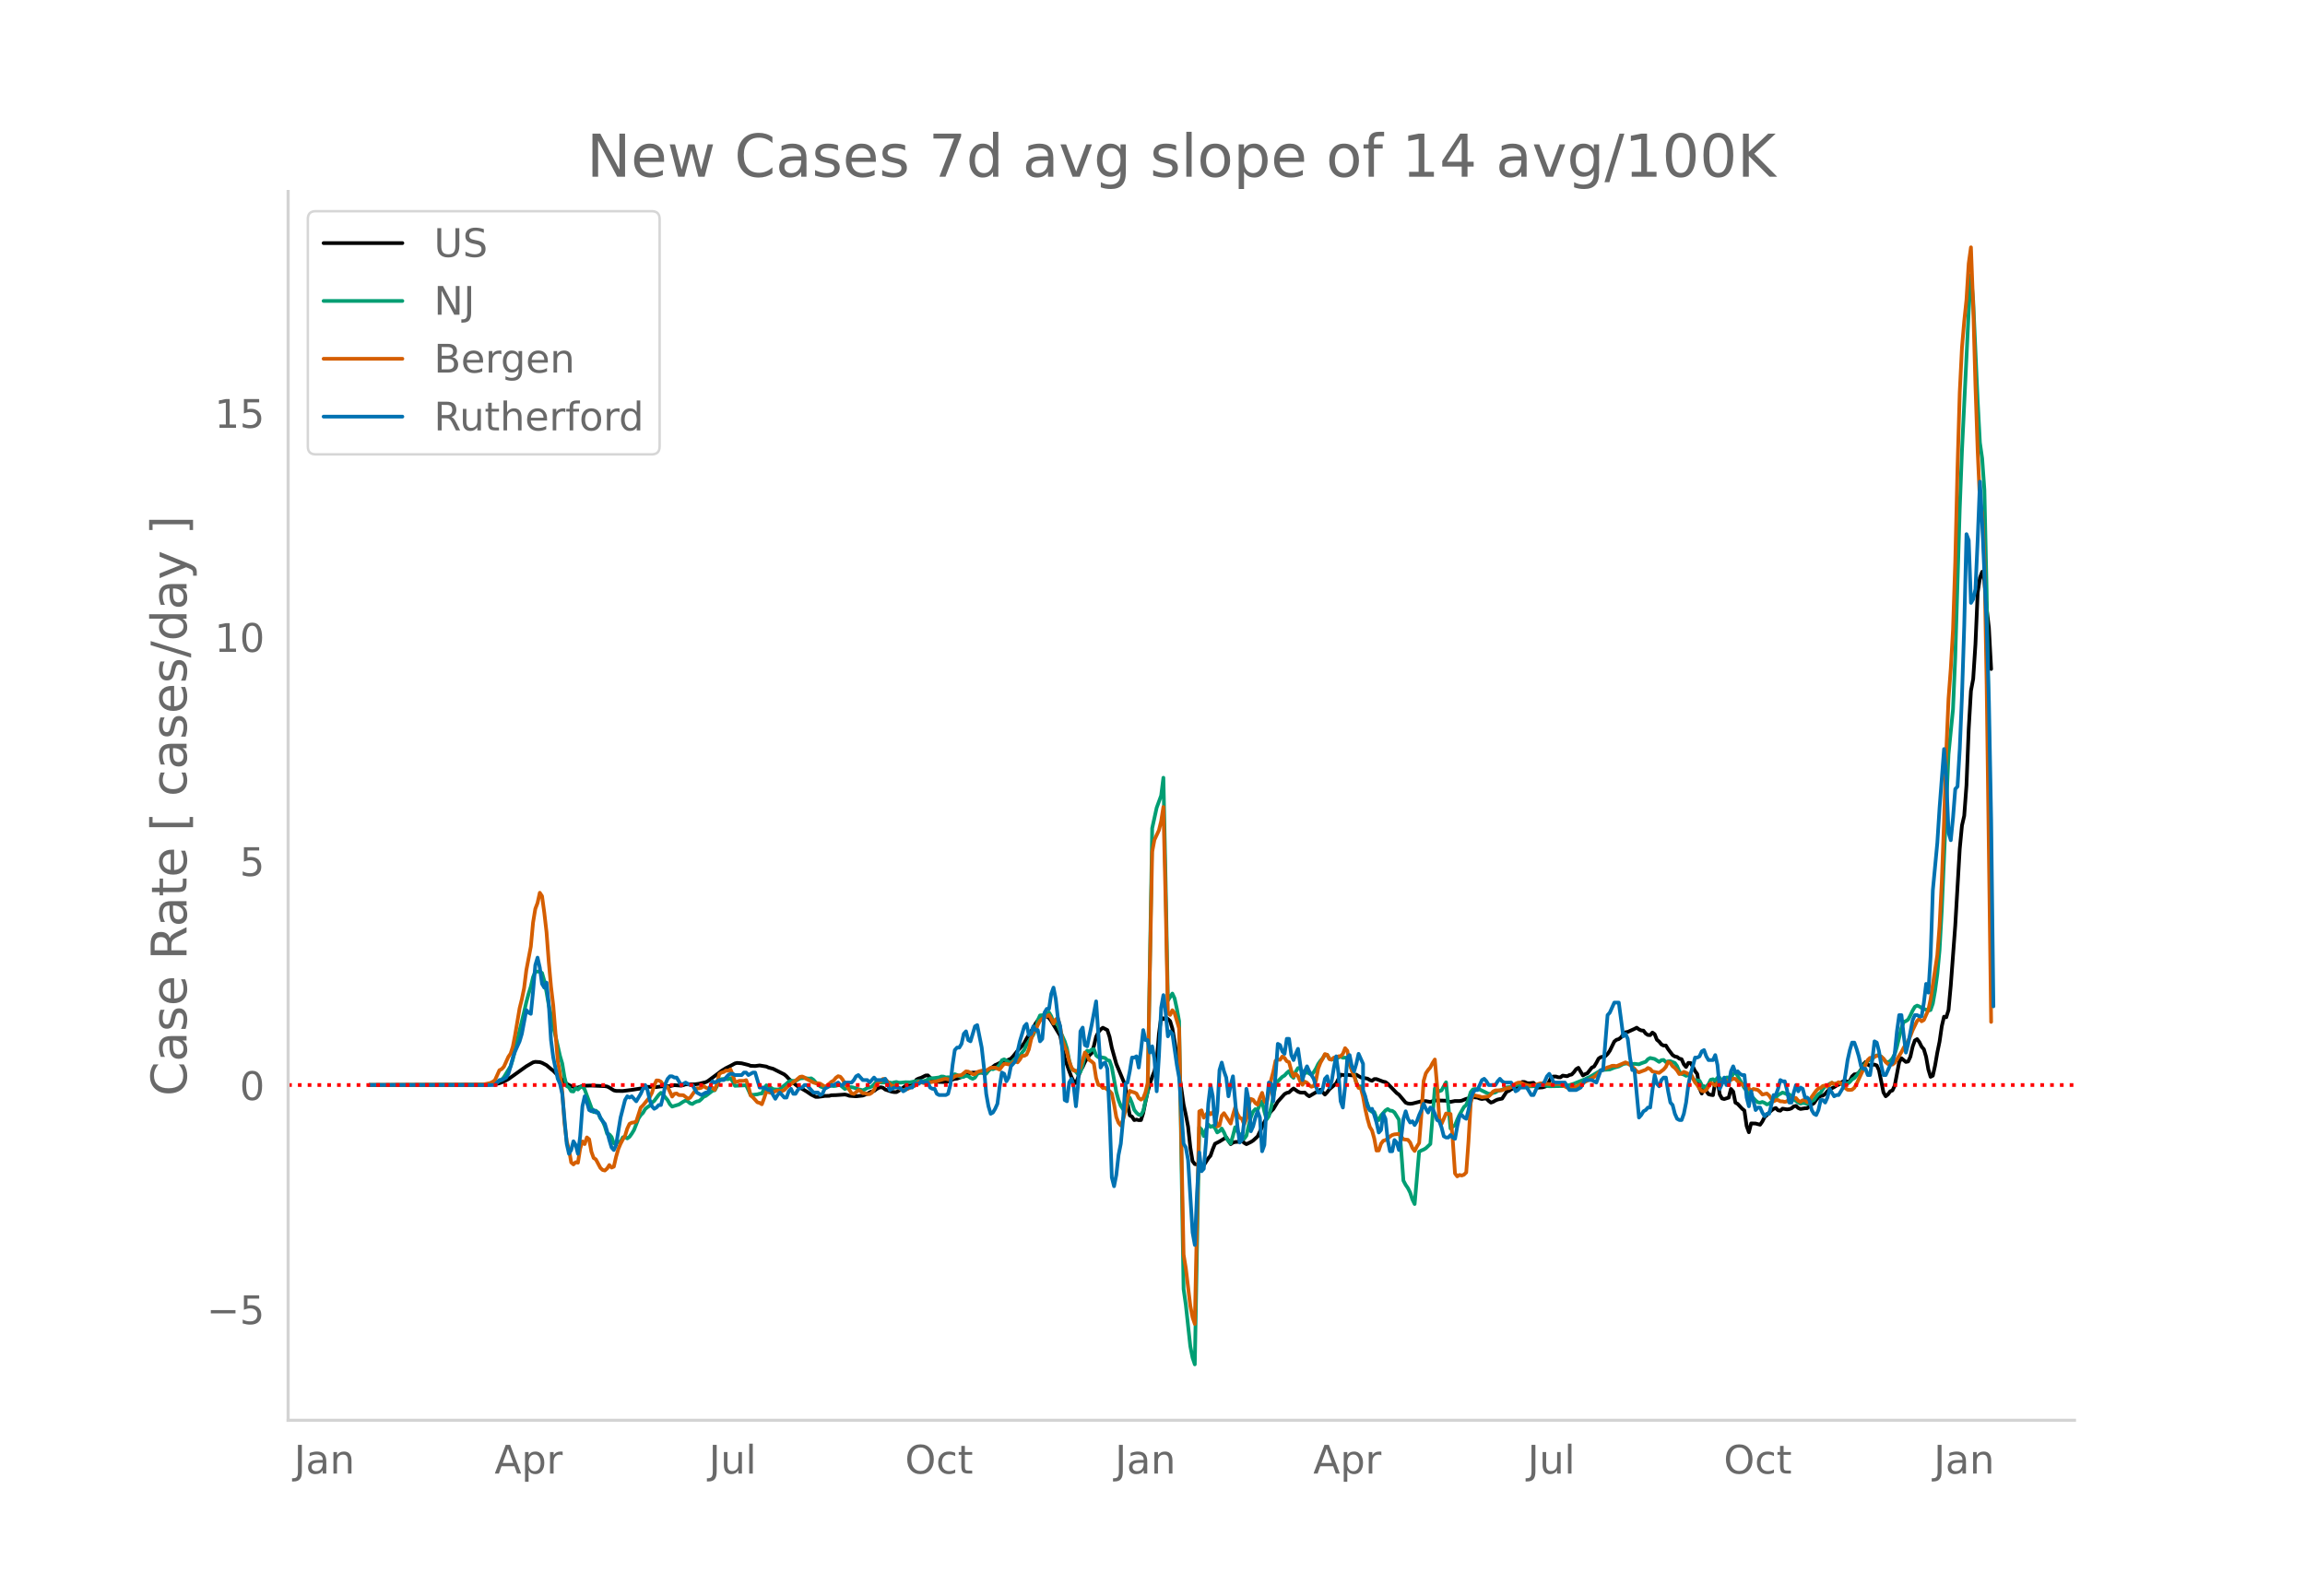 <svg height="864" viewBox="0 0 936 648" width="1248" xmlns="http://www.w3.org/2000/svg" xmlns:xlink="http://www.w3.org/1999/xlink"><defs><style>*{stroke-linecap:butt;stroke-linejoin:round}</style></defs><g id="figure_1"><path d="M0 648h936V0H0z" style="fill:#fff" id="patch_1"/><g id="axes_1"><path d="M117 576.72h725.4V77.76H117z" style="fill:none" id="patch_2"/><path clip-path="url(#pb96ab07e10)" d="m149.973 440.606 47.364-.124 3.643-.212 1.822-.405 1.822-.684 1.821-.996 1.822-1.283 5.465-3.919 2.733-1.592.91-.211 1.822.116.911.297 1.822.957 1.821 1.552.911.696 1.822 1.86 1.822 1.771.91.971.911.743 1.822.893 1.822.622.91-.035 1.822-.643 1.822-.13 1.822-.04 5.465.25.91.138.912.44 1.821 1.133.911.208 2.733.043 3.643-.456 4.554-.705 1.822-.523 1.822.02 1.821.062 1.822-.247 3.643-.127 1.822-.397 2.733.209.91-.206.911-.34 2.733-.005.91.028 1.823-.256 2.732-.65.91-.477 4.555-3.382.911-.718 1.822-1.126 1.821-.9 1.822-1.005.91-.206 1.823.155 2.732.679.911.35 1.822.08 1.821-.241 2.733.456.91.421 1.823.483 4.554 2.293.91.778.911 1.02 2.733 2.344.91.678 3.644 2.138 1.822 1.242 1.822.926.91.005 1.822-.241.911-.155 1.822-.042.91-.232 1.822-.047 3.644-.25.91.189.911.329 1.822.14.91.06 1.823-.2.91-.093 1.822-.698.911-.586.91-.379.912-.204.91-.702.911-.547.911-.275.911.221.911.715 1.822.617.91.282.911.136.911.014 1.822-1.101 1.822-1.4 1.821-.088.911-.326.911-1.013.91-1.207.912-.416.91-.272 1.822-.925.911-.046 1.822 1.838 2.732.827 2.733.03 1.822-.5.91-.53.911-.276.911-.075 4.554-1.635.911-.573.911-.242 1.822.027 1.821.004.911.19.911-.261.911-.889 2.733-2.139.91-.37.911-.491 1.822-.488 1.822-.826.91-.39.911-.952 1.822-2.312 1.822-1.904.91-1.263.911-1.72 2.733-4.398.91-1.742.912-1.266.91-.963.911-.583.911-.2.911.102.91.635.912 1.256 3.643 5.984 1.822 9.104 1.822 5.245.91 2.39.911 1.8.911.688.911-2.322.91-2.802.912-1.402.91-2.025.911-1.528.911-1.218.911-.834.91-2.893.912-3.795.91-1.825.911-1.113.911-.715 1.822.933.91 2.765.912 4.445 1.821 6.53 3.644 8.755.91 7.103.911 5.043.911.537.911 1.386.911-.2.91.225.912-.03.91-2.849.911-4.64.911-4.028.911-3.286.911-2.764.91-2.251.912-3.893.91-11.24.911-6.821.911.8.911-.603.91.494.912.912.91 3.003.911 5.25 3.644 25.602.91 4.184.912 4.786.91 8.492.911 5.556.911 1.175.91.169.912-.274.91.971.911-.38 1.822-2.83.911-1.073.91-2.625.912-2.21 1.821-.924 1.822-1.139.911-.547 1.822 2.753.91-.621.911-.25.911-.04.911-.308.91-.175.912.866.91.55 1.822-.898.911-.572 1.822-1.676 2.732-5.82 1.822-3.158.911-1.228.91-.92 1.822-3.017 2.733-3.043.91-.504.912-.187.91-.888.911-.693 1.822 1.273.911.363.91.051.912-.062.91.916.911.613 1.822-1.081 2.733-1.579 1.821 1.967.911-.944.911-1.214 2.733-2.358 1.821-3.565 1.822.242.91-.215 1.823.258 1.821-.29 1.822 1.118 2.732.498.911.562.911.306.911-.693.91.006 2.733 1.047.911.182.911.666 3.643 3.775.911.65 2.733 3.249.91.346.912.111.91-.089 3.644-.93 1.822-.052 1.821.32 1.822-.616 1.822.042 2.732.072.911.329.91.147 1.823-.357 1.821.013.911-.144 1.822-.743.91-.162.911-.317.911-.195 1.822.165.91.392.912.194.91-.171.911-.02.911.948.911.69.911-.307.91-.532.912-.401 1.821-.375 1.822-2.784.91-.338.912-.654.91-.39.911.05.911-.139 1.822-2.514.91.029.912.415.91.111 1.822-.2 1.822 1.968 1.822-.119.91-.263.911-.382 1.822-3.551.91-.213.912.016.91.286.911.035.911-.71 1.822.26.91-.486.912-.202.91-.953.911-1.245.911-.533 1.822 3.102.91-.535.912-.343 1.821-2.318.911-.432.911-1.491.91-1.73.912-.603 1.821-.364.911-.903.911-1.305 1.822-3.736.91-.74.912-.254.91-.704.911-1.235.911-.849.91-.137 2.733-1.238.911-.48.911.687.911.42.91.085.912 1.178.91.593.911.049.911-1.03.911.667.91 2.252.912.736.91 1.162.911.461.911-.02.911 1.479 1.822 2.391.91.584.912.183.91.695.911.226.911 2.057.911 1.095.91-1.665.912.058.91 1.408.911 1.851.911 1.224.911 5.788.91 2.124.912-2.881.91 1.874.911 1.262.911.268.911.125.911-5.3.91-1 .912 6.013.91 1.631.911.243 1.822-.57.911-3.526.91 1.048.912 4.513.91.503 1.822 1.977.911.717.91 6.289.912 2.536.91-3.588 1.822.05 1.822.479.91-1.302.912-1.776.91-.796.911-1.028.911-.857.911-.673.91-.357.912.926.91.17.911-.825 1.822.286.911-.098.91-.314.912-.79.91-.207.911.864.911.385 1.822-.287.91-.026.912-.857.91-.66.911-.51.911-1.359.911-1.031.91-.543.912-.17.91-.66.911-1.077.911-.783 1.822-.916.91-.582.912-.41.91-.753.911-.584.911-.243.911.465.91-.38.912-1.868.91-.838.911-.082.911-.598.911-1.216.911-2.087.91-1.019.912 1.008.91.517.911-.366.911-.13.911.35.911 1.97 1.822 9.002.91 1.55.911-.744.911-1.253.911-.372.91-1.876 1.823-9.585.91-1.603 1.822 1.5.911-.187.91-1.936.912-4.078.91-2.532.911-.532.911 1.21.911 1.857.911 1.042.91 3.062.912 5.145.91 2.992.911-.467.911-4.085.911-5.284.91-4.43.912-6.303.91-3.854.911.242.911-2.964.911-9.92 1.822-24.36 1.822-31.145.91-9.504.911-3.933.911-12.34.91-22.856.912-15.536.91-4.862.911-13.998.911-20.996.911-6.061.911-2.433.91 3.758.912 11.218.91 7.763.911 16.755h0" style="fill:none;stroke:#000;stroke-linecap:round;stroke-width:1.5" id="line2d_1"/><path clip-path="url(#pb96ab07e10)" d="m149.973 440.604 46.453-.077 2.733-.192 1.821-.417 2.733-1.508.91-1.012 2.733-4.472.911-2.846 1.822-7.874 2.732-11.285.911-3.995.911-3.387.91-2.9.912-3.901.91-2.173 1.822-.06.911.605.91 3.154.912 4.645.91 5.286.911 4.067.911 4.743.911 3.644 1.822 8.126.91 3.063.912 5.548.91 3.635.911.523.911 1.557.911.12.91-1.455.912.645.91-.88.911-.371.911 1.242 2.733 7.423.91 1.767.911-.577.911.9.911 2.159.911 1.13.91 2.162.912 2.993.91.267.911 1.094.911 2.596.911-.03.91-.659.912.024.91-1.803.911-.194.911.623.911-.668.911-1.258.91-1.502 1.823-4.654.91-1.397.911-.901.911-1.55.911-.763.91-.595.912-1.235.91-.704 1.822-2.447.911-.852.91.803 1.823 2.205.91 1.635.911.964 1.822-.568.91-.268 1.823-1.175.91-.463.911.362.911.768.911.29.91-.598.912-.442.91-.144.911-.76.911-.964.911-.385 2.733-2.097.91-.186.911-1.673.911-2.303.911-.547.91-.066 1.823.1.91-.447.911 1.344.911 1.782 4.554-.23 1.822 3.996 2.733-.3.91-.26.911-.088.911-1.835.911-1.478.91.393 1.823 1.142.91.142.911.018.911-.18 2.733-2.17.91-.857.911-.332 1.822.063 1.822-1.019 1.821-.162 1.822.242.91-.12.912.613.91 1.034 1.822 1.622.911.395.911.082 1.822-.67.91-.033.911.097.911-.096.911-.265.911.026 1.822 1.507 1.821-.697.911-.032.911.207 1.822.613 1.821.469.911-.401.911-.57.911-.22.91-.358.912-.867.91-1.043.911-.1.911.407h1.822l.91-.084.912.06.91.212.911-.272.911-.154.911.292.91-.01 1.823-.191 1.821.048 2.733-.524 1.822.015.91.016.911-.21 1.822-.887 1.822-.153 1.821-.238.911-.38.911.045.91.349.912-.08.91.035.911-.494.911-.787.911.322.911.514.91.344.912-.125.91-.48.911.258.911.653.911.39.91-.49.912-1.429.91-.625.911-.122.911.212.911.4.911-1.22.91-.823.912.214.91-.382.911-.534.911-.967.911-1.778.91-.386 1.823 1.052.91.412 1.822-1.842.911-.179.91-.85.912-1.339.91-1.13.911-2.05 2.733-4.02.91-2.094.912-3.771.91-2.007.911-.085.911-.301.911-.516.91-.337.912 1.546.91 2.47.911.176.911 1.079.911 2.426 1.822 4.037.91 2.911.912 4.884.91 3.351.911.492.911.693.911 1.165.91-1.013.912-2.66.91-4.147.911-1.852.911.384.911-.81.91-.2.912 2.557.91.73.911-.037 1.822.35.911.886.91.2.912 2.62 1.821 10.071.911 3.314.911 2.334.91 1.344.912.972.91-3.449.911-2.163.911 2.182.911 2.76.911 1.149.91.8.912.075.91-1.518 1.822-7.993 1.822-106.885 1.822-8.317 1.821-4.953.911-7.237.911 42.334.91 48.148 1.823-2.846.91 1.96.911 4.204.911 5 1.822 108.81.91 6.418 1.822 16.842.911 4.638.911 2.708 1.822-96.252.91.866.911 2.686.911-2.641.911-2.07.911.978.91-.4.912.849.91 1.805.911-.55.911-1.04.911 1.574.911 2.096.91 1.397.912 1.01.91-3.1.911-3.51.911 1.686.911 1.214.91.061.912 1.744.91-1.248.911-4.098.911-3.465.911-2.247.911-1 .91.31.912-2.125.91-1.37.911 4.131.911 3.26.911-1.308.911-3.48 1.822-9 .91-1.704 1.822-1.82.911-.536.91-1.025.912-.766.91 1.91.911.817.911-2.495.911-1.46.911-.019.91 1.482.912.712.91-.531 1.822 1.086.911-1.05.91-1.45.912-1.883.91-1.31.911-1.006.911-1.477.911.053.911 1.515.91.48.912-.314.91-.093 1.822-.905.911.508.911-.043.91.251.912 2.623 1.821 3.811.911 3.519.911 1.524.91-.043 3.644 9.645.911.683.911.081.91 2.434.912.857.91-1.883 1.822-2.063.911-.568.91.643.912.077.91.65 1.822 2.968 1.822 24.737.91 1.717.912 1.315.91 1.816.911 2.803.911 1.856 1.822-21.22.91-.523.912-.38.91-.537 1.822-1.728 1.822-22.56.91.425.912.709.91-.35 1.822-3.28 1.822 18.767.91-.777.912-.527.91-2.282.911-1.976 1.822-3.176.91-.807.912-2.28.91-2.94.911-1.124.911-.145 1.822.198 3.643 1.762.911-.072.911-.316.91-.197.912-.574 1.821-.461.911-.622.911-.399 2.733-.273.91-.528.911-.24.911.026 3.644.66 2.732-.146 1.822-.404 1.822.092.91.245.911.127 5.465-.089 1.822-.278.91-.101 1.823-.57 4.554-1.84.91-.489.911-.356 4.555-2.715.91-.197 2.733-.186 1.822-.745 1.822-.488 1.821-.973.911-.18.91-.039 1.823.253.91-.123 1.822.208.911-.405 1.822-.636.91-1.037.911-.499 1.822.4 1.822 1.18.91-.677.911-.11.911.865.911-.284.911-.06 1.822.707.91 1.256.911 2.19.911.997.911.276.911.502.91-.27.912-.521.91 1.707.911 1.289.911-.427.911.198.91 1.763.912 1.078.91-.434.911-.954.911-1.826.911-.213.911.583.91-1.174.912-.021.91 1.184.911-.864.911-.4.911-.013.911.174.91-1.605.912-.797 3.643 6.505.91 1.035.912 2.11.91 1.142.911-.205.911.99.911.732.911.153.91-.304.912.374.91.614.911-.233.911-.813.911-.644 1.822-2.101 1.821-1.006.911.266.911.444h.911l.91 1.002.912 1.207.91.458.911.689.911.421.911-.229.911.082.91.306.912-.397.91-.742.911-.554.911-1.268.911-1.055.91-.577.912-1.496.91-1.077.911-.22.911-.832.911-.374.911.56 1.822-.571.91.34.911.136.911-.178.911.022.91-.688.912-1.026.91-.514.911-1.023.911-1.218.911-.872 1.822-2.992.91-.76.912-.604.91-.355.911-.839.911-.598.911.022.91.494 1.823 2.014.91.334.911-.547.911-1.052.91-1.705.912-2.992 1.821-7.686.911-2.397.911-.382.911-.635.91-1.659.912-1.957.91-1.553.911-.492.911.344.911.598.911.432.91.265.912.408.91-.25.911-2.613.911-5.168.911-6.76.91-9.664.912-16.297 2.732-63.359 1.822-18.246.91-21.042 1.823-60.19.91-23.74 2.733-56.569.91-14.82.912 10.364 1.821 40.718.911 17.018.911 6.352.91 12.825.912 41.314 1.821 115.918h0" style="fill:none;stroke:#009e73;stroke-linecap:round;stroke-width:1.5" id="line2d_2"/><path clip-path="url(#pb96ab07e10)" d="m149.973 440.604 42.81-.09 3.643-.16 2.733-.587.91-.488.911-.647 1.822-4.044.91-.458.912-.986 1.821-4.024.911-1.325.911-2.868.91-4.711L211 409.409l.91-3.675.911-4.452.911-7.33 1.822-9.572.91-9.781.912-5.548.91-2.4.911-4.124.911 1.375.91 6.693.912 7.918.91 12.042.911 10.1.911 7.658 1.822 22.49.91 5.1.912 7.22.91 12.889.911 7.34.911 3.387.911 5.288.911.807.91-.896.912.199.91-5.747.911-2.898.911 1.095.911-2.719.91.767.912 5.05.91 2.53.911.597 1.822 3.417.911.856.91.23.912-.798.91-1.424.911 1.036.911-.388.911-3.964.91-3.168.912-2.161.91-1.733.911-1.484.911-2.948.911-1.923.911-.468.91-.1.912-.408 1.821-5.647.911-.876 1.822-2.232.91-1.105.912-1.783.91-2.928.911-2.082.911.03.911.478.91 1.305.912.966.91-.15 1.822 3.935.911-1.116.911-.15.91.648 1.823.06 1.821 1.385.911-.34 2.733-3.854.91.01.911-.219.911-.757.911.697.91.32.912-.43.91.24.911.747.911-2.41.911-4.004.911-.588.91-.21.912-.617.91.12.911-.588.911 2.132.911 3.067.91-.189.912-.348 1.821-.01.911-.27.911 2.55.911 3.686.91.727 1.823 2.032.91.249.911.547.911-2.44.911-2.769 1.822.598.91-.18.911-.537.911-.21.911.2.91-.03.912-.418.91-.986.911-.817.911-.578.911-.876.911-.538 1.822-1.544.91-.15.911.409.911.627 2.733 1.415.91.299.911-.01.911.169 1.822 1.155.91-.299 1.823-1.603.91-.518.911-1.125.911-.648.911.25.91 1.115.912 1.573.91 1.245 1.822 2.8.911.208.91-.677.912-.857.91.409.911.866.911-.02.911.389.911-.01.91-.538.912-1.205.91-2.062.911-.896.911-.458.911-1.016.911.13.91.896.912 1.105.91.707.911.01 1.822.787.91.618.912.308.91-.348.911-.13 1.822-1.065.911-.11.91-1.016.912-.777 1.821.528.911.09 2.733-.528 1.821-.26 2.733-.866.91-.14.912.24.91.1 1.822-1.295.911-.339 1.822-.229 1.822-1.494.91.12.911.448.911.577.91-.01.912-.856.91-.309 1.822-.448.911.17 1.822-1.146 1.822-.06 1.821.817.911-1.285.91-1.066.912.04.91.21.911-.01.911-.957.911-.319.911.429.91-1.126.912-1.514.91-.01.911-.498.911-2.071.911-3.994.911-2.889.91-.886.912-2.211.91-1.703.911-.817 2.733-1.524.91 1.594.912 1.922.91-1.743.911-.418.911 3.705.911 5.179.91 2.6.912 2.17.91 3.805.911 2.51.911 1.255.911.11.911-.09.91-1.275 1.823-6.085.91 1.205.911 1.872.911.588.91.827.912 5.836.91 2.849.911.209.911 1.026.911-.1.911.757.91.588.912.996.91 4.362.911 5.2.911 2.33.911 1.096.91-2.38.912-3.258.91-5.408.911-3.018.911.389.911.259.911.448.91 1.832.912.638.91-.578.911-2.37.911-3.865 1.822-93.843.91-4.83 1.823-3.885.91-3.685.911-5.787.911 38.695.91 44.98.912.776.91-1.902.911 1.175 1.822 6.155 1.822 91.871.91 5.568 1.822 15.259.911 4.69.911 2.67 1.822-86.313.91-.429.911 2.968 1.822-2.38.911 1.046.91-.837.912 1.903.91 3.834.911-.388.911-3.954.911-1.046 2.733 4.213.91-3.516.911-2.958.911 2.52.911 1.623.91.349.912 2.29.91-2.26.911-5.389.911-2.659.911.349.911 1.344.91.648.912-2.75.91-2.061.911 3.317.911.976 1.822-9.532.91-3.376.912-4.413.91-.458.911.05.911-1.305.911.548.91 1.345.912.358.91 3.406.911 2.44.911-1.075.911.936.911 2.211.91 1.315.912-1.285.91.419.911 1.005.911.638.911-.299.91-2.161.912-4.92.91-2.37.911-1.624.911-1.893.911.289.911 1.783.91.16.912-.798.91.11.911-.637.911-.04.911-.937.911-2.32.91 1.056.912 4.89.91 3.277.911 2.052.911 2.748.911 2.112.91.12.912 3.406.91 5.07.911 4.003.911 3.198.911 1.504.911 3.246.91 4.89.912-.039.91-2.71.911-1.224.911-.29.911-.537.91-.896.912-.598.91-.279 1.822-.179 1.822 2.191 1.822.21.91 1.085.911 2.231.911 1.195.911-1.783.911-1.414.91-11.394.912-13.805.91-3.127.911-1.335.911-1.076.911-1.782.91-1.415.912 10.488.91 13.496.911 2.151 1.822-4.213.911.17.91.03.912 10.746.91 13.416.911 1.176.911-.568.911.22.911-.35.91-.906.912-12.57.91-15.676.911-3.367.911.369 1.822.408.91.309 2.733-.359.911-.856.911-1.136.91-.428 2.733-.07.911-.468.911-.309.91-.08.912-.368 1.821-1.424.911-.389.911-.1.911.31.91.458 1.823.488.91-.02.911-.23.911-.049 1.822-.598.91-.03 2.733.34 3.644-.11.91.08 2.733 1.443.91.17.912-.07 1.821-.478 7.287-3.944.911-.677 1.822-1.933 2.732-1.285.911-.249.911-.398.91-.02.912.17 3.643-1.544.91.418 1.823 1.315.91.856.911 1.106.911.348 2.733-1.025.91-.738.911.409.911 1.016 2.733.567 1.821-1.384.911-1.066.911-2.012.911.449.91 1.304.912.708.91 1.045.911 1.445.911-.23.911-.667.911.359.91.478.912-.09 1.821 3.516.911 1.106.911 1.454.91.936.912.15.91-.588 1.822-2.77.911.36.911.627.91-1.076.912-.777.91.757 2.733-1.095.911-.09.91-.488.912.07.91 1.006 2.733 1.972.91-.26.912 1.166.91.936.911-.717 1.822.389.911.826.91 1.056 1.823-.428.91.807.911 1.344.911 1.036.91-.478.912-.06.91.528.911.02.911.22.911-.26.911-.886 1.822-.578.91.15.911 1.085.911.438.911-.627.911-.08.91.817.912-.458.91-1.614 1.822-2.54.911-.906.91-.22.912-.826.91-.15.911.509 1.822-1.654.911.518.91-.14.912-.577.91.399.911.876.911 1.076.911.717.91.07.912-.1.91-.777.911-1.593 4.555-9.682.91-.866.911-.07 1.822-.787.911.08.91.309.912.757.91 1.374.911.827 1.822.21.91-.688 2.733-4.343.911-1.802 1.822-2.74.91-2.001.912-2.351 1.821-3.795.911-.846.911 1.006.911-.518 1.822-4.074.91-4.313 2.733-17.898.91-11.842.912-18.137.91-24.263.911-28.426.911-21.493.911-12.211.911-15.797.91-27.43.912-37.927.91-31.036.911-18.226.911-10.658.911-8.715.91-14.75.912-6.574.91 23.914.911 32.16.911 26.654.911 20.139.911 5.189.91 18.725.912 51.035 1.821 136.72h0" style="fill:none;stroke:#d55e00;stroke-linecap:round;stroke-width:1.5" id="line2d_3"/><path clip-path="url(#pb96ab07e10)" d="M149.973 440.604h51.007l1.822-2.03h.91l1.823-1.014.91-1.522.911-3.044.911-3.55.91-2.537L211 422.85l.91-3.044 1.822-9.638.911 1.015.91.507.912-9.131.91-10.653.911-3.044.911 4.058.911 6.595.91 1.522.912-2.03.91 8.625.911 14.71.911 7.103 1.822 8.623.91 2.03.912 4.058 1.821 20.29.911 4.059.911-1.522.911-3.55.91 1.521.912 3.551.91-7.102.911-12.175.911-4.058.911 2.537.91 3.043.912.508.91-.508.911 1.015h.911l.911 2.029.911 1.522.91 1.014.912 3.044.91 3.551.911 3.044.911 1.014.911-2.029 1.822-11.16 1.821-7.102.911-1.522.911.507.911-.507 1.822 2.03 1.821-3.044.911-2.03.911-1.521.911 2.029.91 4.058.912 2.536.91 1.015.911-.507.911-1.015h.911l.91-3.55.912-5.074.91-2.029.911-1.014h.911l.911.507h.911l1.822 3.044 1.821-1.015 1.822 1.015h.911l1.822 3.043 1.821 1.015 1.822-1.015h.91l.912-2.536.91-2.03.911.508 1.822-1.014h1.822l1.822-2.03.91-.507h.911l.911.507h2.733l.91-1.014h.911l.911 1.014 1.822-1.014h.91l1.822 6.087h1.822l1.822 1.015h.91l.912 2.029.91 1.522.911-1.522.911-1.015 1.822 2.03h.91l.911-2.537.911-1.014.911 2.029h.911l.91-1.522.912-1.015h.91l.911-1.014h.911l2.733 3.043h1.821l.911 1.015.911-.507.911-2.03 2.733-1.521h.91l1.822-1.015.911 1.015h.91l.912-1.015h2.732l.911-1.014.91-1.522.912-.508 1.821 2.03h1.822l.911 1.014 1.822-2.029.91 1.015h2.733l.911-.508.91 2.03.912 2.536 1.821-1.015h1.822l.91.508.912 1.014.91-.507.911-1.015h1.822l.911-1.522h1.822l.91-1.014.911.507h1.822l.91 2.03.912.507h.91l.911 2.029.911.507h2.733l.91-.507.912-3.551.91-8.117.911-6.087.911-1.015h.911l.91-1.522.912-4.058.91-1.014.911 3.55.911.508 1.822-6.087.91-.508 1.822 9.131.911 8.117.911 10.653.911 5.072.91 3.044.912-.507.91-1.522.911-2.03.911-7.101.911-5.58.91.507.912 3.044.91-1.522.911-4.566 1.822-2.029 1.822-8.116 1.822-6.087.91-1.015.911 4.566.911-.508.911-3.043.91 1.521h.912l.91 4.566.911-1.015.911-10.652.911-1.522h.91l.912-6.088.91-2.536.911 4.565.911 8.117.911 3.044.911 10.652.91 19.277.912.507.91-7.609.911-1.522.911 3.044.911 8.116.911-9.13.91-21.306.912-1.522.91 7.102.911.507 1.822-8.624 1.822-9.638 1.821 26.886.911-1.522.911-.507.911 2.536.91 18.77.912 25.363.91 3.551.911-4.565.911-8.117.911-4.565.91-9.639.912-14.71.91-.508.911-4.565.911-5.58h.911l.911-.508.91 4.566.912-7.102.91-8.117.911 4.059h.911l.911 5.072.911-2.536.91 5.073.912 13.19.91-14.205.911-19.784.911-5.072.911 7.102.91 9.638.912-2.03.91 1.015 1.822 12.682.911 5.073 1.822 26.886.91 1.522.912 5.072 1.821 29.423.911 5.072.91-21.305.912-16.233.91 7.609.911-1.015.911-11.16.911-15.218.911-7.61.91 4.566.912 11.668.91-5.58.911-16.74.911-3.044.911 3.55.911 2.537.91 7.61.912-4.566.91-3.551 1.822 20.29.911 6.596.91-1.015.912-7.61.91-13.188.911 4.565.911 12.682.911-2.03.911-3.55.91-2.536.912 2.536.91 13.696.911-2.536.911-16.233.911-9.13.911.506.91 7.102.912-10.653.91-12.682.911.508.911 2.536.911 1.015.91-6.088h.912l.91 6.595.911 2.03.911-2.537.911-2.03 1.822 12.683.91-3.551.912-2.03.91 2.03 1.822 3.043.91 3.044.912 2.536h.91l.911-1.521.911-4.059.911-1.014.911 4.565.91-2.536.912-5.58.91-4.566.911 6.595.911 11.667.911 2.537.911-8.624.91-11.667.912-1.015.91 4.565.911 2.03.911-3.044.911-4.058 1.822 4.058v10.653l.91 2.536.911 4.058.911 1.522.911-.507.911 2.536.91 3.044.912 4.058.91-1.014.911-6.595.911 2.03.911 8.623.91 4.565h.912l.91-4.565.911 1.015.911 3.043.911-5.073.911-7.609.91-3.043.912 3.043.91 1.522.911-.507.911 1.522.911-1.522.911-2.537.91-2.029.912-2.536.91 2.029.911 1.522.911-2.03.911.508.91 2.03.912 2.535.91.508.911 2.536.911 3.551.911.507h.911l.91-1.014.912 1.014.91.508.911-5.073.911-4.058.911-.508.911 1.015.91.507.912-3.55.91-4.566.911-2.537.911-1.014h.911l1.822-4.058.91-.508.911 1.015.911 1.522h2.733l.91-1.522.912-1.015.91 1.015.911.507h2.733l.91 1.522.911 2.03.911-.508.911-1.015h2.733l1.821 3.044h.911l1.822-4.058h1.822l.91-1.522.911-2.03.911-1.014.911 1.522.91 2.03h4.555l1.822 3.043h2.732l1.822-1.015 1.822-3.043h2.732l1.822 1.014 1.822-5.073h.91l1.822-22.32.911-1.014 1.822-4.059h1.822l1.821 13.697.911-1.015.91 2.03.912 7.609.91 5.072h.911l1.822 19.277.911-1.015.91-1.521.912-.508.91-1.014h.911l.911-7.102.911-6.088.91 3.551.912 1.015.91-2.536.911-1.015h.911l.911 5.58.911 4.566.91 1.014.912 3.551.91 2.03.911.506h.911l.911-2.536.911-4.565.91-7.102.912-4.566.91-3.044.911-3.55h.911l.911-.508.91-2.029.912-.507.91 2.536.911 1.522h1.822l.911-2.029.91 4.058.912 9.639.91-2.03.911-2.536.911 3.044h.911l.911-5.58.91-2.03.912 2.537.91-.507.911 1.014.911.507h.911l.91 9.131.912 3.551.91-6.087 1.822 7.61.911-1.015h.911l.91 2.029.912 1.522.91-1.015h.911l.911-3.55.911-4.06h.91l.912-2.535.91-3.551.911.507h.911l.911 3.55.911 5.074h.91l.912-4.059.91-3.043.911 2.536.911-1.522.911.508.911 3.55h.91l.912 1.015.91 4.058.911 1.522.911.507.911-2.029.91-4.058h.912l.91 1.015.911-2.03.911-3.55 1.822 3.043.91-.507h.912l1.821-3.044.911-5.073.911-6.087.91-4.058.912-3.044h.91l.911 2.537.911 3.043.911 4.058.911 1.015h.91l.912 2.536h.91l.911-6.087.911-7.61.911.508.911 3.551.91 5.58.912 4.058h.91l1.822-4.058.911-1.014.91-3.551.912-9.131.91-6.595h.911l.911 8.117.911 7.101.911-3.55 1.822-9.639.91-2.029h.911l.911.507h.911l.911-5.58.91-7.609.912 3.551.91-14.711.911-26.886 1.822-19.276.91-14.204 1.823-23.842.91 11.667.911 22.32.911 3.044.911-9.131.91-11.667.912-1.015.91-15.218.911-21.813.911-28.408.911-37.031.91 2.536.912 25.364.91-1.522.911-4.058.911-20.291.911-23.335.911 16.74 1.822 41.597.91 30.944.911 48.192.911 75.584h0" style="fill:none;stroke:#0072b2;stroke-linecap:round;stroke-width:1.5" id="line2d_4"/><path clip-path="url(#pb96ab07e10)" d="M117 440.604h725.4" style="fill:none;stroke:red;stroke-dasharray:1.5,2.475;stroke-dashoffset:0;stroke-width:1.5" id="line2d_5"/><path d="M117 576.72V77.76" style="fill:none;stroke:#d3d3d3;stroke-linecap:square;stroke-linejoin:miter;stroke-width:1.25" id="patch_3"/><path d="M117 576.72h725.4" style="fill:none;stroke:#d3d3d3;stroke-linecap:square;stroke-linejoin:miter;stroke-width:1.25" id="patch_4"/><g id="matplotlib.axis_1"><g id="xtick_1"><g style="fill:#696969" transform="matrix(.16 0 0 -.16 119.423 598.378)" id="text_1"><defs><path d="M9.813 72.906h9.859V5.078q0-13.187-5-19.14-5-5.954-16.094-5.954h-3.75v8.297h3.078q6.531 0 9.219 3.672Q9.813-4.39 9.813 5.078z" id="DejaVuSans-74"/><path d="M34.281 27.484q-10.89 0-15.093-2.484-4.204-2.484-4.204-8.5 0-4.781 3.157-7.594 3.156-2.797 8.562-2.797 7.485 0 12 5.297 4.516 5.297 4.516 14.078v2zm17.922 3.72V0H43.22v8.297Q40.14 3.328 35.547.953q-4.594-2.375-11.234-2.375-8.391 0-13.36 4.719Q6 8.016 6 15.922q0 9.219 6.172 13.906 6.187 4.688 18.437 4.688h12.61v.89q0 6.203-4.078 9.594-4.078 3.39-11.453 3.39-4.688 0-9.141-1.124-4.438-1.125-8.531-3.375v8.312q4.921 1.906 9.562 2.844 4.64.953 9.031.953 11.875 0 17.735-6.156 5.86-6.14 5.86-18.64z" id="DejaVuSans-97"/><path d="M54.89 33.016V0h-8.984v32.719q0 7.765-3.031 11.61-3.031 3.858-9.078 3.858-7.281 0-11.484-4.64-4.204-4.625-4.204-12.64V0H9.08v54.688h9.03v-8.5q3.235 4.937 7.594 7.374Q30.078 56 35.797 56q9.422 0 14.25-5.828 4.844-5.828 4.844-17.156z" id="DejaVuSans-110"/></defs><use xlink:href="#DejaVuSans-74"/><use x="29.492" xlink:href="#DejaVuSans-97"/><use x="90.771" xlink:href="#DejaVuSans-110"/></g></g><g id="xtick_2"><g style="fill:#696969" transform="matrix(.16 0 0 -.16 200.803 598.378)" id="text_2"><defs><path d="M34.188 63.188 20.797 26.906h26.812zm-5.579 9.718h11.188L67.578 0h-10.25l-6.64 18.703h-32.86L11.188 0H.78z" id="DejaVuSans-65"/><path d="M18.11 8.203v-29H9.077v75.484h9.031v-8.296q2.844 4.875 7.157 7.234Q29.594 56 35.594 56q9.968 0 16.187-7.906 6.235-7.907 6.235-20.797T51.78 6.484q-6.218-7.906-16.187-7.906-6 0-10.328 2.375-4.313 2.375-7.157 7.25zm30.578 19.094q0 9.906-4.079 15.547-4.078 5.64-11.203 5.64-7.14 0-11.218-5.64-4.079-5.64-4.079-15.547 0-9.906 4.078-15.547 4.079-5.64 11.22-5.64 7.124 0 11.202 5.64t4.078 15.547z" id="DejaVuSans-112"/><path d="M41.11 46.297q-1.516.875-3.297 1.281Q36.03 48 33.89 48q-7.625 0-11.703-4.953-4.079-4.953-4.079-14.234V0H9.08v54.688h9.03v-8.5q2.844 4.984 7.375 7.39Q30.031 56 36.531 56q.922 0 2.047-.125 1.125-.11 2.484-.36z" id="DejaVuSans-114"/></defs><use xlink:href="#DejaVuSans-65"/><use x="68.408" xlink:href="#DejaVuSans-112"/><use x="131.885" xlink:href="#DejaVuSans-114"/></g></g><g id="xtick_3"><g style="fill:#696969" transform="matrix(.16 0 0 -.16 287.878 598.378)" id="text_3"><defs><path d="M8.5 21.578v33.11h8.984V21.922q0-7.766 3.016-11.656 3.031-3.875 9.094-3.875 7.265 0 11.484 4.64 4.234 4.64 4.234 12.656v31h8.985V0h-8.984v8.406Q42.047 3.422 37.718 1q-4.313-2.422-10.032-2.422-9.421 0-14.312 5.86Q8.5 10.296 8.5 21.578zM31.11 56z" id="DejaVuSans-117"/><path d="M9.422 75.984h8.984V0H9.422z" id="DejaVuSans-108"/></defs><use xlink:href="#DejaVuSans-74"/><use x="29.492" xlink:href="#DejaVuSans-117"/><use x="92.871" xlink:href="#DejaVuSans-108"/></g></g><g id="xtick_4"><g style="fill:#696969" transform="matrix(.16 0 0 -.16 367.496 598.378)" id="text_4"><defs><path d="M39.406 66.219q-10.75 0-17.078-8.016-6.312-8-6.312-21.828 0-13.766 6.312-21.781 6.328-8 17.078-8 10.735 0 17.016 8 6.281 8.015 6.281 21.781 0 13.828-6.281 21.828-6.281 8.016-17.016 8.016zm0 8q15.328 0 24.5-10.281 9.188-10.282 9.188-27.563 0-17.234-9.188-27.516-9.172-10.28-24.5-10.28-15.375 0-24.593 10.25-9.204 10.265-9.204 27.546t9.204 27.563q9.218 10.28 24.593 10.28z" id="DejaVuSans-79"/><path d="M48.781 52.594v-8.407q-3.812 2.11-7.64 3.157-3.828 1.047-7.735 1.047-8.75 0-13.593-5.547-4.829-5.532-4.829-15.547 0-10.016 4.829-15.563 4.843-5.53 13.593-5.53 3.907 0 7.735 1.046 3.828 1.047 7.64 3.156V2.094Q45.016.344 40.984-.531q-4.015-.89-8.562-.89-12.36 0-19.64 7.765-7.266 7.765-7.266 20.953 0 13.375 7.343 21.031Q20.22 56 33.016 56q4.14 0 8.093-.86 3.953-.843 7.672-2.546z" id="DejaVuSans-99"/><path d="M18.313 70.219V54.688h18.5v-6.985h-18.5V18.016q0-6.688 1.828-8.594 1.828-1.906 7.453-1.906h9.218V0h-9.218q-10.407 0-14.36 3.875-3.953 3.89-3.953 14.14v29.688H2.687v6.984h6.594V70.22z" id="DejaVuSans-116"/></defs><use xlink:href="#DejaVuSans-79"/><use x="78.711" xlink:href="#DejaVuSans-99"/><use x="133.691" xlink:href="#DejaVuSans-116"/></g></g><g id="xtick_5"><g style="fill:#696969" transform="matrix(.16 0 0 -.16 452.794 598.378)" id="text_5"><use xlink:href="#DejaVuSans-74"/><use x="29.492" xlink:href="#DejaVuSans-97"/><use x="90.771" xlink:href="#DejaVuSans-110"/></g></g><g id="xtick_6"><g style="fill:#696969" transform="matrix(.16 0 0 -.16 533.263 598.378)" id="text_6"><use xlink:href="#DejaVuSans-65"/><use x="68.408" xlink:href="#DejaVuSans-112"/><use x="131.885" xlink:href="#DejaVuSans-114"/></g></g><g id="xtick_7"><g style="fill:#696969" transform="matrix(.16 0 0 -.16 620.338 598.378)" id="text_7"><use xlink:href="#DejaVuSans-74"/><use x="29.492" xlink:href="#DejaVuSans-117"/><use x="92.871" xlink:href="#DejaVuSans-108"/></g></g><g id="xtick_8"><g style="fill:#696969" transform="matrix(.16 0 0 -.16 699.956 598.378)" id="text_8"><use xlink:href="#DejaVuSans-79"/><use x="78.711" xlink:href="#DejaVuSans-99"/><use x="133.691" xlink:href="#DejaVuSans-116"/></g></g><g id="xtick_9"><g style="fill:#696969" transform="matrix(.16 0 0 -.16 785.254 598.378)" id="text_9"><use xlink:href="#DejaVuSans-74"/><use x="29.492" xlink:href="#DejaVuSans-97"/><use x="90.771" xlink:href="#DejaVuSans-110"/></g></g></g><g id="matplotlib.axis_2"><g id="ytick_1"><g style="fill:#696969" transform="matrix(.16 0 0 -.16 83.912 537.673)" id="text_10"><defs><path d="M10.594 35.5h62.593v-8.297H10.594z" id="DejaVuSans-8722"/><path d="M10.797 72.906h38.719v-8.312H19.828v-17.86q2.14.735 4.281 1.094 2.157.36 4.313.36 12.203 0 19.328-6.688 7.14-6.688 7.14-18.11 0-11.765-7.328-18.296-7.328-6.516-20.656-6.516-4.593 0-9.36.781-4.75.782-9.827 2.344v9.922q4.39-2.39 9.078-3.563 4.687-1.171 9.906-1.171 8.453 0 13.375 4.437 4.938 4.438 4.938 12.063 0 7.609-4.938 12.047-4.922 4.453-13.375 4.453-3.953 0-7.89-.875-3.922-.875-8.016-2.735z" id="DejaVuSans-53"/></defs><use xlink:href="#DejaVuSans-8722"/><use x="83.789" xlink:href="#DejaVuSans-53"/></g></g><g id="ytick_2"><g style="fill:#696969" transform="matrix(.16 0 0 -.16 97.32 446.682)" id="text_11"><defs><path d="M31.781 66.406q-7.61 0-11.453-7.5Q16.5 51.422 16.5 36.375q0-14.984 3.828-22.484 3.844-7.5 11.453-7.5 7.672 0 11.5 7.5 3.844 7.5 3.844 22.484 0 15.047-3.844 22.531-3.828 7.5-11.5 7.5zm0 7.813q12.266 0 18.735-9.703 6.468-9.688 6.468-28.141 0-18.406-6.468-28.11-6.47-9.687-18.735-9.687-12.25 0-18.718 9.688-6.47 9.703-6.47 28.109 0 18.453 6.47 28.14Q19.53 74.22 31.78 74.22z" id="DejaVuSans-48"/></defs><use xlink:href="#DejaVuSans-48"/></g></g><g id="ytick_3"><use xlink:href="#DejaVuSans-53" style="fill:#696969" transform="matrix(.16 0 0 -.16 97.32 355.692)" id="text_12"/></g><g id="ytick_4"><g style="fill:#696969" transform="matrix(.16 0 0 -.16 87.14 264.702)" id="text_13"><defs><path d="M12.406 8.297h16.11v55.625l-17.532-3.516v8.985l17.438 3.515h9.86V8.296H54.39V0H12.406z" id="DejaVuSans-49"/></defs><use xlink:href="#DejaVuSans-49"/><use x="63.623" xlink:href="#DejaVuSans-48"/></g></g><g id="ytick_5"><g style="fill:#696969" transform="matrix(.16 0 0 -.16 87.14 173.711)" id="text_14"><use xlink:href="#DejaVuSans-49"/><use x="63.623" xlink:href="#DejaVuSans-53"/></g></g><g style="fill:#696969" transform="matrix(0 -.2 -.2 0 75.753 445.117)" id="text_15"><defs><path d="M64.406 67.281v-10.39q-4.984 4.64-10.625 6.922-5.64 2.296-11.984 2.296-12.5 0-19.14-7.64-6.641-7.64-6.641-22.094 0-14.406 6.64-22.047 6.64-7.64 19.14-7.64 6.345 0 11.985 2.296 5.64 2.297 10.625 6.938V5.609Q59.234 2.094 53.437.33q-5.78-1.75-12.218-1.75-16.563 0-26.094 10.124-9.516 10.14-9.516 27.672 0 17.578 9.516 27.703 9.531 10.14 26.094 10.14 6.531 0 12.312-1.734 5.797-1.734 10.875-5.203z" id="DejaVuSans-67"/><path d="M44.281 53.078v-8.5q-3.797 1.953-7.906 2.922-4.094.984-8.5.984-6.688 0-10.031-2.047-3.344-2.046-3.344-6.156 0-3.125 2.39-4.906 2.391-1.781 9.626-3.39l3.078-.688q9.562-2.047 13.593-5.781 4.032-3.735 4.032-10.422 0-7.625-6.032-12.078-6.03-4.438-16.578-4.438-4.39 0-9.156.86Q10.688.296 5.422 2v9.281q4.984-2.594 9.812-3.89 4.829-1.282 9.579-1.282 6.343 0 9.75 2.172 3.421 2.172 3.421 6.125 0 3.656-2.468 5.61-2.453 1.953-10.813 3.765l-3.125.735q-8.344 1.75-12.062 5.39-3.704 3.64-3.704 9.985 0 7.718 5.47 11.906Q16.75 56 26.811 56q4.97 0 9.36-.734 4.406-.72 8.11-2.188z" id="DejaVuSans-115"/><path d="M56.203 29.594v-4.39H14.891q.593-9.282 5.593-14.142 5-4.859 13.938-4.859 5.172 0 10.031 1.266 4.86 1.265 9.656 3.812v-8.5Q49.266.734 44.187-.344 39.11-1.422 33.892-1.422q-13.094 0-20.735 7.61-7.64 7.625-7.64 20.625 0 13.421 7.25 21.296Q20.016 56 32.328 56q11.031 0 17.453-7.11 6.422-7.093 6.422-19.296zm-8.984 2.64q-.094 7.36-4.125 11.75-4.032 4.407-10.672 4.407-7.516 0-12.031-4.25-4.516-4.25-5.203-11.97z" id="DejaVuSans-101"/><path d="M44.39 34.188q3.172-1.079 6.172-4.594 3-3.516 6.032-9.672L66.609 0H56l-9.313 18.703q-3.624 7.328-7.015 9.719-3.39 2.39-9.25 2.39h-10.75V0h-9.86v72.906h22.266q12.5 0 18.656-5.234 6.157-5.219 6.157-15.766 0-6.89-3.203-11.437-3.204-4.532-9.297-6.282zM19.673 64.797V38.922h12.406q7.125 0 10.766 3.297 3.64 3.297 3.64 9.687 0 6.39-3.64 9.64-3.64 3.25-10.766 3.25z" id="DejaVuSans-82"/><path d="M8.594 75.984h20.703V69H17.578V-6.203h11.719v-6.984H8.594z" id="DejaVuSans-91"/><path d="M25.39 72.906h8.297L8.297-9.28H0z" id="DejaVuSans-47"/><path d="M45.406 46.39v29.594h8.985V0h-8.985v8.203Q42.578 3.328 38.25.953q-4.313-2.375-10.375-2.375-9.906 0-16.14 7.906-6.22 7.922-6.22 20.813 0 12.89 6.22 20.797Q17.968 56 27.874 56q6.063 0 10.375-2.375 4.328-2.36 7.156-7.234zm-30.61-19.093q0-9.906 4.079-15.547 4.078-5.64 11.203-5.64 7.125 0 11.219 5.64 4.11 5.64 4.11 15.547 0 9.906-4.11 15.547-4.094 5.64-11.219 5.64-7.125 0-11.203-5.64-4.078-5.64-4.078-15.547z" id="DejaVuSans-100"/><path d="M32.172-5.078q-3.797-9.766-7.422-12.735-3.61-2.984-9.656-2.984H7.906v7.516h5.282q3.703 0 5.75 1.765Q21-9.766 23.483-3.219l1.61 4.094-22.11 53.813H12.5l17.094-42.766 17.093 42.766h9.516z" id="DejaVuSans-121"/><path d="M30.422 75.984v-89.171H9.719v6.984H21.39V69H9.719v6.984z" id="DejaVuSans-93"/></defs><use xlink:href="#DejaVuSans-67"/><use x="69.824" xlink:href="#DejaVuSans-97"/><use x="131.104" xlink:href="#DejaVuSans-115"/><use x="183.203" xlink:href="#DejaVuSans-101"/><use x="244.727" xlink:href="#DejaVuSans-32"/><use x="276.514" xlink:href="#DejaVuSans-82"/><use x="343.746" xlink:href="#DejaVuSans-97"/><use x="405.025" xlink:href="#DejaVuSans-116"/><use x="444.234" xlink:href="#DejaVuSans-101"/><use x="505.758" xlink:href="#DejaVuSans-32"/><use x="537.545" xlink:href="#DejaVuSans-91"/><use x="576.559" xlink:href="#DejaVuSans-32"/><use x="608.346" xlink:href="#DejaVuSans-99"/><use x="663.326" xlink:href="#DejaVuSans-97"/><use x="724.605" xlink:href="#DejaVuSans-115"/><use x="776.705" xlink:href="#DejaVuSans-101"/><use x="838.229" xlink:href="#DejaVuSans-115"/><use x="890.328" xlink:href="#DejaVuSans-47"/><use x="924.02" xlink:href="#DejaVuSans-100"/><use x="987.496" xlink:href="#DejaVuSans-97"/><use x="1048.775" xlink:href="#DejaVuSans-121"/><use x="1107.955" xlink:href="#DejaVuSans-32"/><use x="1139.742" xlink:href="#DejaVuSans-93"/></g></g><g style="fill:#696969" transform="matrix(.24 0 0 -.24 238.224 71.76)" id="text_16"><defs><path d="M9.813 72.906h13.28l32.329-60.984v60.984h9.562V0h-13.28L19.39 60.984V0H9.813z" id="DejaVuSans-78"/><path d="M4.203 54.688h8.985l11.234-42.672 11.172 42.672h10.593l11.235-42.672 11.187 42.672h8.985L63.28 0H52.688L40.922 44.828 29.109 0H18.5z" id="DejaVuSans-119"/><path d="M8.203 72.906h46.875v-4.203L28.61 0H18.312L43.22 64.594H8.203z" id="DejaVuSans-55"/><path d="M2.984 54.688H12.5L29.594 8.797l17.093 45.89h9.516L35.687 0H23.485z" id="DejaVuSans-118"/><path d="M45.406 27.984q0 9.766-4.031 15.125-4.016 5.375-11.297 5.375-7.219 0-11.25-5.375-4.031-5.359-4.031-15.125 0-9.718 4.031-15.093t11.25-5.375q7.281 0 11.297 5.375 4.031 5.375 4.031 15.093zm8.985-21.203q0-13.953-6.203-20.765Q42-20.797 29.203-20.797q-4.734 0-8.937.703-4.203.703-8.157 2.172v8.735q3.954-2.141 7.813-3.157 3.86-1.031 7.86-1.031 8.843 0 13.234 4.61 4.39 4.609 4.39 13.937v4.453q-2.781-4.844-7.125-7.234Q33.938 0 27.875 0 17.828 0 11.672 7.656q-6.156 7.672-6.156 20.328 0 12.688 6.156 20.344Q17.828 56 27.875 56q6.063 0 10.406-2.39 4.344-2.391 7.125-7.22v8.297h8.985z" id="DejaVuSans-103"/><path d="M30.61 48.39q-7.22 0-11.422-5.64-4.204-5.64-4.204-15.453 0-9.813 4.172-15.453 4.188-5.64 11.453-5.64 7.188 0 11.375 5.655 4.203 5.672 4.203 15.438 0 9.719-4.203 15.406-4.187 5.688-11.375 5.688zm0 7.61q11.718 0 18.406-7.625 6.703-7.61 6.703-21.078 0-13.422-6.703-21.078-6.688-7.64-18.407-7.64-11.765 0-18.437 7.64-6.656 7.656-6.656 21.078 0 13.469 6.656 21.078Q18.844 56 30.609 56z" id="DejaVuSans-111"/><path d="M37.11 75.984V68.5h-8.594q-4.828 0-6.72-1.953-1.874-1.953-1.874-7.031v-4.828h14.797v-6.985H19.922V0H10.89v47.703H2.297v6.984h8.594V58.5q0 9.125 4.25 13.297 4.25 4.187 13.468 4.187z" id="DejaVuSans-102"/><path d="M37.797 64.313 12.89 25.39h24.906zm-2.594 8.593H47.61V25.391h10.407v-8.203H47.609V0h-9.812v17.188H4.89v9.515z" id="DejaVuSans-52"/><path d="M9.813 72.906h9.859V42.094L52.39 72.906h12.703L28.906 38.922 67.672 0H54.688L19.672 35.11V0h-9.86z" id="DejaVuSans-75"/></defs><use xlink:href="#DejaVuSans-78"/><use x="74.805" xlink:href="#DejaVuSans-101"/><use x="136.328" xlink:href="#DejaVuSans-119"/><use x="218.115" xlink:href="#DejaVuSans-32"/><use x="249.902" xlink:href="#DejaVuSans-67"/><use x="319.727" xlink:href="#DejaVuSans-97"/><use x="381.006" xlink:href="#DejaVuSans-115"/><use x="433.105" xlink:href="#DejaVuSans-101"/><use x="494.629" xlink:href="#DejaVuSans-115"/><use x="546.729" xlink:href="#DejaVuSans-32"/><use x="578.516" xlink:href="#DejaVuSans-55"/><use x="642.139" xlink:href="#DejaVuSans-100"/><use x="705.615" xlink:href="#DejaVuSans-32"/><use x="737.402" xlink:href="#DejaVuSans-97"/><use x="798.682" xlink:href="#DejaVuSans-118"/><use x="857.861" xlink:href="#DejaVuSans-103"/><use x="921.338" xlink:href="#DejaVuSans-32"/><use x="953.125" xlink:href="#DejaVuSans-115"/><use x="1005.225" xlink:href="#DejaVuSans-108"/><use x="1033.008" xlink:href="#DejaVuSans-111"/><use x="1094.189" xlink:href="#DejaVuSans-112"/><use x="1157.666" xlink:href="#DejaVuSans-101"/><use x="1219.189" xlink:href="#DejaVuSans-32"/><use x="1250.977" xlink:href="#DejaVuSans-111"/><use x="1312.158" xlink:href="#DejaVuSans-102"/><use x="1347.363" xlink:href="#DejaVuSans-32"/><use x="1379.15" xlink:href="#DejaVuSans-49"/><use x="1442.773" xlink:href="#DejaVuSans-52"/><use x="1506.396" xlink:href="#DejaVuSans-32"/><use x="1538.184" xlink:href="#DejaVuSans-97"/><use x="1599.463" xlink:href="#DejaVuSans-118"/><use x="1658.643" xlink:href="#DejaVuSans-103"/><use x="1722.119" xlink:href="#DejaVuSans-47"/><use x="1755.811" xlink:href="#DejaVuSans-49"/><use x="1819.434" xlink:href="#DejaVuSans-48"/><use x="1883.057" xlink:href="#DejaVuSans-48"/><use x="1946.68" xlink:href="#DejaVuSans-75"/></g><g id="legend_1"><path d="M128.2 184.5h136.45q3.2 0 3.2-3.2V88.96q0-3.2-3.2-3.2H128.2q-3.2 0-3.2 3.2v92.34q0 3.2 3.2 3.2z" style="fill:none;opacity:.8;stroke:#ccc;stroke-linejoin:miter" id="patch_5"/><path d="M131.4 98.718h32" style="fill:none;stroke:#000;stroke-linecap:round;stroke-width:1.5" id="line2d_6"/><g style="fill:#696969" transform="matrix(.16 0 0 -.16 176.2 104.317)" id="text_17"><defs><path d="M8.688 72.906h9.921V28.61q0-11.718 4.235-16.875 4.25-5.14 13.781-5.14 9.469 0 13.719 5.14 4.25 5.157 4.25 16.875v44.297H64.5V27.391q0-14.25-7.063-21.532-7.046-7.28-20.812-7.28-13.828 0-20.89 7.28-7.047 7.282-7.047 21.532z" id="DejaVuSans-85"/><path d="M53.516 70.516V60.89q-5.61 2.687-10.594 4-4.984 1.328-9.625 1.328-8.047 0-12.422-3.125t-4.375-8.89q0-4.845 2.906-7.313 2.907-2.453 11.016-3.97l5.953-1.218q11.031-2.11 16.281-7.406 5.25-5.297 5.25-14.172 0-10.61-7.11-16.078-7.093-5.469-20.812-5.469-5.172 0-11.015 1.172Q13.14.922 6.89 3.219v10.156q6-3.36 11.765-5.078 5.766-1.703 11.328-1.703 8.438 0 13.032 3.312 4.593 3.328 4.593 9.485 0 5.359-3.297 8.39-3.296 3.032-10.812 4.547L27.484 33.5q-11.03 2.188-15.968 6.875-4.922 4.688-4.922 13.047 0 9.672 6.812 15.234 6.813 5.563 18.766 5.563 5.14 0 10.453-.938 5.328-.922 10.89-2.765z" id="DejaVuSans-83"/></defs><use xlink:href="#DejaVuSans-85"/><use x="73.193" xlink:href="#DejaVuSans-83"/></g><path d="M131.4 122.203h32" style="fill:none;stroke:#009e73;stroke-linecap:round;stroke-width:1.5" id="line2d_8"/><g style="fill:#696969" transform="matrix(.16 0 0 -.16 176.2 127.802)" id="text_18"><use xlink:href="#DejaVuSans-78"/><use x="74.805" xlink:href="#DejaVuSans-74"/></g><path d="M131.4 145.688h32" style="fill:none;stroke:#d55e00;stroke-linecap:round;stroke-width:1.5" id="line2d_10"/><g style="fill:#696969" transform="matrix(.16 0 0 -.16 176.2 151.287)" id="text_19"><defs><path d="M19.672 34.813V8.108H35.5q7.953 0 11.781 3.297 3.844 3.297 3.844 10.078 0 6.844-3.844 10.078-3.828 3.25-11.781 3.25zm0 29.984V42.828h14.61q7.218 0 10.75 2.703 3.546 2.719 3.546 8.282 0 5.515-3.547 8.25-3.531 2.734-10.75 2.734zm-9.86 8.11h25.204q11.28 0 17.375-4.688Q58.5 63.53 58.5 54.89q0-6.703-3.125-10.657-3.125-3.953-9.188-4.922 7.282-1.562 11.313-6.53 4.031-4.954 4.031-12.376 0-9.765-6.64-15.093Q48.25 0 35.984 0H9.812z" id="DejaVuSans-66"/></defs><use xlink:href="#DejaVuSans-66"/><use x="68.604" xlink:href="#DejaVuSans-101"/><use x="130.127" xlink:href="#DejaVuSans-114"/><use x="169.49" xlink:href="#DejaVuSans-103"/><use x="232.967" xlink:href="#DejaVuSans-101"/><use x="294.49" xlink:href="#DejaVuSans-110"/></g><path d="M131.4 169.173h32" style="fill:none;stroke:#0072b2;stroke-linecap:round;stroke-width:1.5" id="line2d_12"/><g style="fill:#696969" transform="matrix(.16 0 0 -.16 176.2 174.773)" id="text_20"><defs><path d="M54.89 33.016V0h-8.984v32.719q0 7.765-3.031 11.61-3.031 3.858-9.078 3.858-7.281 0-11.484-4.64-4.204-4.625-4.204-12.64V0H9.08v75.984h9.03V46.188q3.235 4.937 7.594 7.374Q30.078 56 35.797 56q9.422 0 14.25-5.828 4.844-5.828 4.844-17.156z" id="DejaVuSans-104"/></defs><use xlink:href="#DejaVuSans-82"/><use x="64.982" xlink:href="#DejaVuSans-117"/><use x="128.361" xlink:href="#DejaVuSans-116"/><use x="167.57" xlink:href="#DejaVuSans-104"/><use x="230.949" xlink:href="#DejaVuSans-101"/><use x="292.473" xlink:href="#DejaVuSans-114"/><use x="333.586" xlink:href="#DejaVuSans-102"/><use x="368.791" xlink:href="#DejaVuSans-111"/><use x="429.973" xlink:href="#DejaVuSans-114"/><use x="469.336" xlink:href="#DejaVuSans-100"/></g></g></g></g><defs><clipPath id="pb96ab07e10"><path d="M117 77.76h725.4v498.96H117z"/></clipPath></defs></svg>